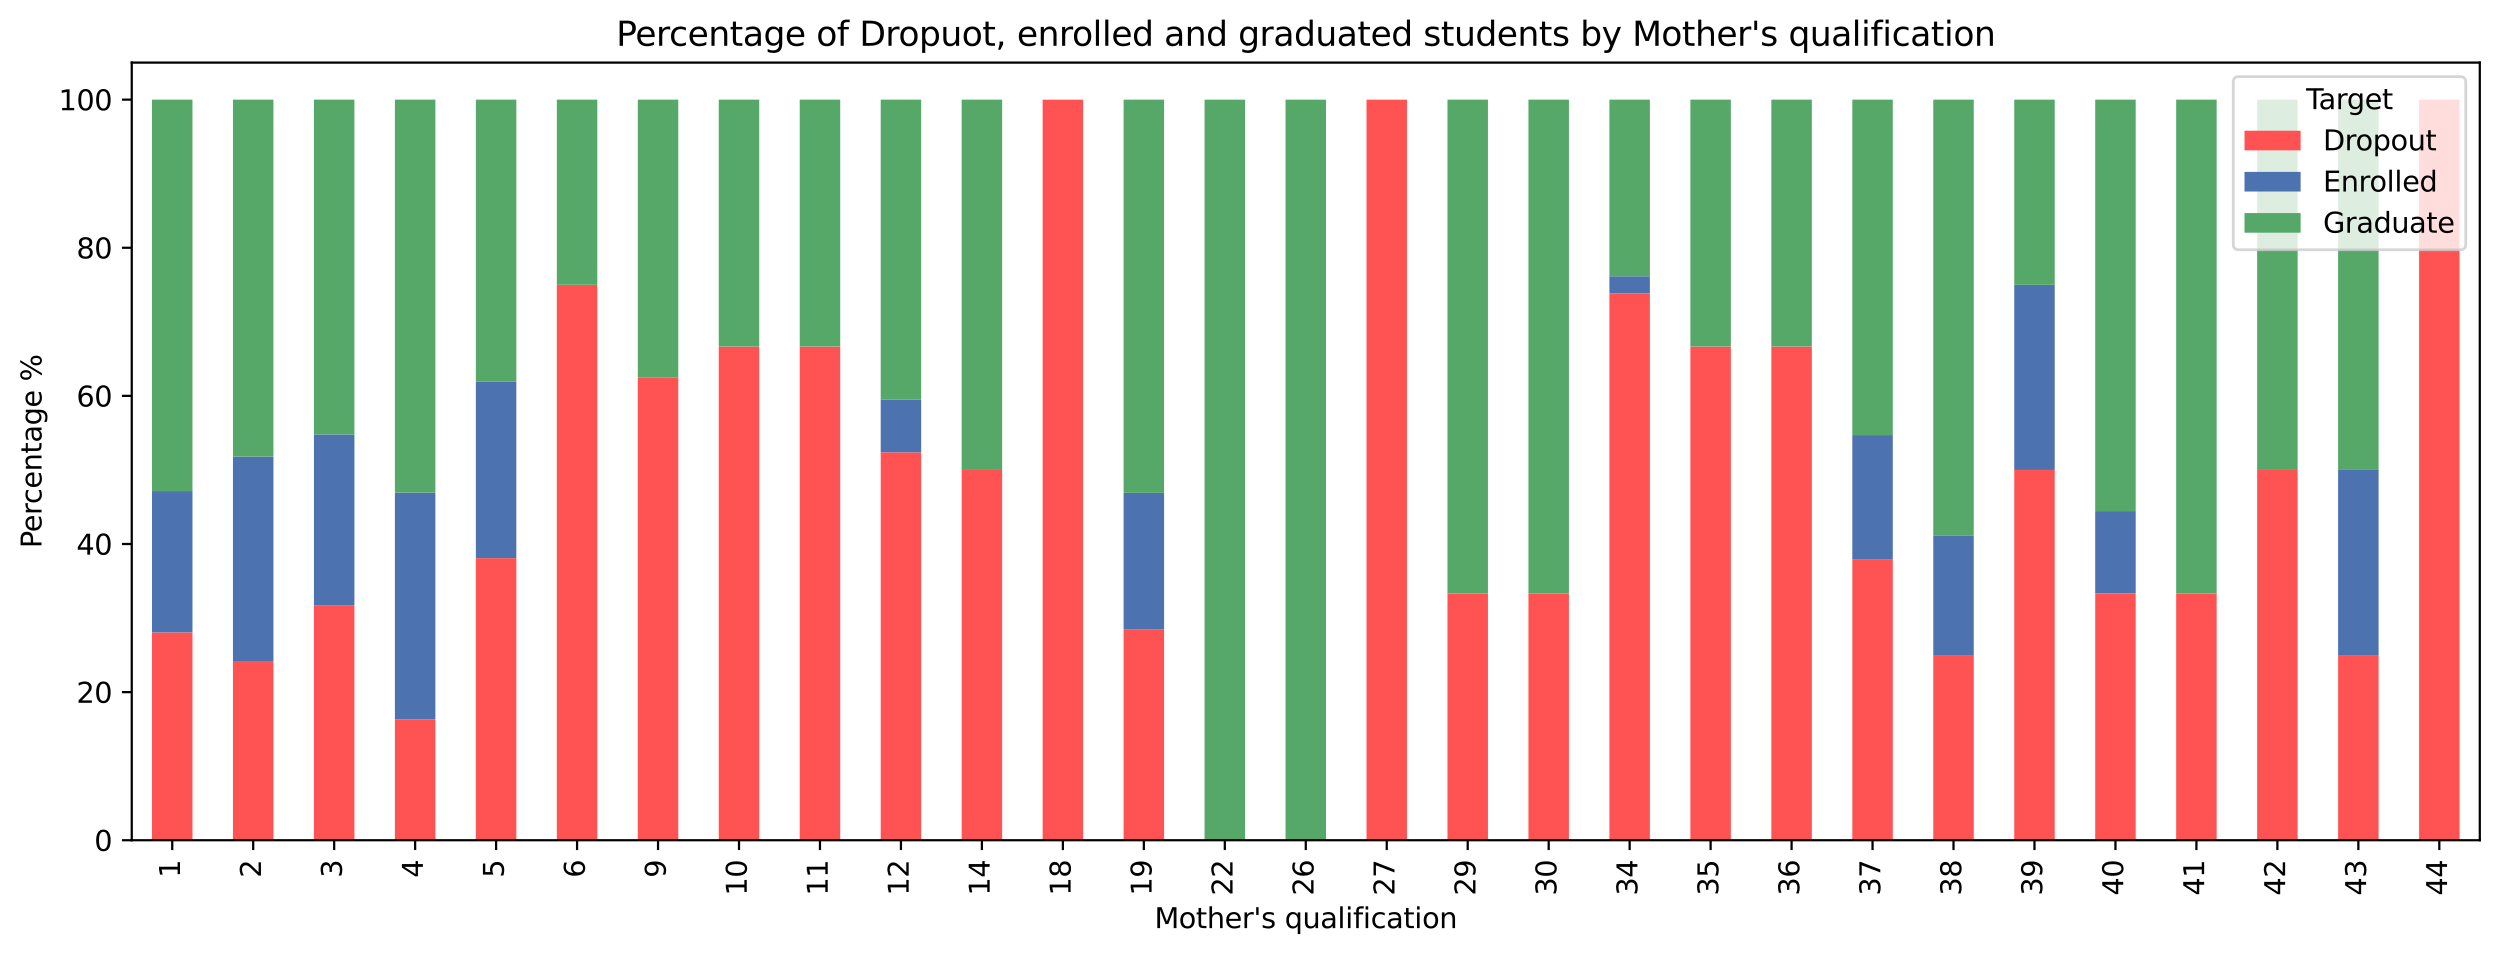 <?xml version="1.0" encoding="utf-8" standalone="no"?>
<!DOCTYPE svg PUBLIC "-//W3C//DTD SVG 1.1//EN"
  "http://www.w3.org/Graphics/SVG/1.1/DTD/svg11.dtd">
<svg xmlns:xlink="http://www.w3.org/1999/xlink" width="891.166pt" height="340.121pt" viewBox="0 0 891.166 340.121" xmlns="http://www.w3.org/2000/svg" version="1.1">
 <defs>
  <style type="text/css">*{stroke-linejoin: round; stroke-linecap: butt}</style>
 </defs>
 <g id="figure_1">
  <g id="patch_1">
   <path d="M 0 340.121 
L 891.166 340.121 
L 891.166 0 
L 0 0 
z
" style="fill: #ffffff"/>
  </g>
  <g id="axes_1">
   <g id="patch_2">
    <path d="M 46.966 299.518 
L 883.966 299.518 
L 883.966 22.318 
L 46.966 22.318 
z
" style="fill: #ffffff"/>
   </g>
   <g id="patch_3">
    <path d="M 54.181 299.518 
L 68.612 299.518 
L 68.612 225.43 
L 54.181 225.43 
z
" clip-path="url(#p4a99552b68)" style="fill: #ff5353"/>
   </g>
   <g id="patch_4">
    <path d="M 83.043 299.518 
L 97.474 299.518 
L 97.474 235.904 
L 83.043 235.904 
z
" clip-path="url(#p4a99552b68)" style="fill: #ff5353"/>
   </g>
   <g id="patch_5">
    <path d="M 111.905 299.518 
L 126.336 299.518 
L 126.336 215.737 
L 111.905 215.737 
z
" clip-path="url(#p4a99552b68)" style="fill: #ff5353"/>
   </g>
   <g id="patch_6">
    <path d="M 140.767 299.518 
L 155.198 299.518 
L 155.198 256.416 
L 140.767 256.416 
z
" clip-path="url(#p4a99552b68)" style="fill: #ff5353"/>
   </g>
   <g id="patch_7">
    <path d="M 169.629 299.518 
L 184.06 299.518 
L 184.06 198.947 
L 169.629 198.947 
z
" clip-path="url(#p4a99552b68)" style="fill: #ff5353"/>
   </g>
   <g id="patch_8">
    <path d="M 198.491 299.518 
L 212.923 299.518 
L 212.923 101.518 
L 198.491 101.518 
z
" clip-path="url(#p4a99552b68)" style="fill: #ff5353"/>
   </g>
   <g id="patch_9">
    <path d="M 227.354 299.518 
L 241.785 299.518 
L 241.785 134.518 
L 227.354 134.518 
z
" clip-path="url(#p4a99552b68)" style="fill: #ff5353"/>
   </g>
   <g id="patch_10">
    <path d="M 256.216 299.518 
L 270.647 299.518 
L 270.647 123.518 
L 256.216 123.518 
z
" clip-path="url(#p4a99552b68)" style="fill: #ff5353"/>
   </g>
   <g id="patch_11">
    <path d="M 285.078 299.518 
L 299.509 299.518 
L 299.509 123.518 
L 285.078 123.518 
z
" clip-path="url(#p4a99552b68)" style="fill: #ff5353"/>
   </g>
   <g id="patch_12">
    <path d="M 313.94 299.518 
L 328.371 299.518 
L 328.371 161.232 
L 313.94 161.232 
z
" clip-path="url(#p4a99552b68)" style="fill: #ff5353"/>
   </g>
   <g id="patch_13">
    <path d="M 342.802 299.518 
L 357.233 299.518 
L 357.233 167.518 
L 342.802 167.518 
z
" clip-path="url(#p4a99552b68)" style="fill: #ff5353"/>
   </g>
   <g id="patch_14">
    <path d="M 371.664 299.518 
L 386.095 299.518 
L 386.095 35.518 
L 371.664 35.518 
z
" clip-path="url(#p4a99552b68)" style="fill: #ff5353"/>
   </g>
   <g id="patch_15">
    <path d="M 400.526 299.518 
L 414.957 299.518 
L 414.957 224.446 
L 400.526 224.446 
z
" clip-path="url(#p4a99552b68)" style="fill: #ff5353"/>
   </g>
   <g id="patch_16">
    <path d="M 429.388 299.518 
L 443.819 299.518 
L 443.819 299.518 
L 429.388 299.518 
z
" clip-path="url(#p4a99552b68)" style="fill: #ff5353"/>
   </g>
   <g id="patch_17">
    <path d="M 458.25 299.518 
L 472.681 299.518 
L 472.681 299.518 
L 458.25 299.518 
z
" clip-path="url(#p4a99552b68)" style="fill: #ff5353"/>
   </g>
   <g id="patch_18">
    <path d="M 487.112 299.518 
L 501.543 299.518 
L 501.543 35.518 
L 487.112 35.518 
z
" clip-path="url(#p4a99552b68)" style="fill: #ff5353"/>
   </g>
   <g id="patch_19">
    <path d="M 515.974 299.518 
L 530.405 299.518 
L 530.405 211.518 
L 515.974 211.518 
z
" clip-path="url(#p4a99552b68)" style="fill: #ff5353"/>
   </g>
   <g id="patch_20">
    <path d="M 544.836 299.518 
L 559.267 299.518 
L 559.267 211.518 
L 544.836 211.518 
z
" clip-path="url(#p4a99552b68)" style="fill: #ff5353"/>
   </g>
   <g id="patch_21">
    <path d="M 573.698 299.518 
L 588.129 299.518 
L 588.129 104.564 
L 573.698 104.564 
z
" clip-path="url(#p4a99552b68)" style="fill: #ff5353"/>
   </g>
   <g id="patch_22">
    <path d="M 602.56 299.518 
L 616.991 299.518 
L 616.991 123.518 
L 602.56 123.518 
z
" clip-path="url(#p4a99552b68)" style="fill: #ff5353"/>
   </g>
   <g id="patch_23">
    <path d="M 631.423 299.518 
L 645.854 299.518 
L 645.854 123.518 
L 631.423 123.518 
z
" clip-path="url(#p4a99552b68)" style="fill: #ff5353"/>
   </g>
   <g id="patch_24">
    <path d="M 660.285 299.518 
L 674.716 299.518 
L 674.716 199.308 
L 660.285 199.308 
z
" clip-path="url(#p4a99552b68)" style="fill: #ff5353"/>
   </g>
   <g id="patch_25">
    <path d="M 689.147 299.518 
L 703.578 299.518 
L 703.578 233.753 
L 689.147 233.753 
z
" clip-path="url(#p4a99552b68)" style="fill: #ff5353"/>
   </g>
   <g id="patch_26">
    <path d="M 718.009 299.518 
L 732.44 299.518 
L 732.44 167.518 
L 718.009 167.518 
z
" clip-path="url(#p4a99552b68)" style="fill: #ff5353"/>
   </g>
   <g id="patch_27">
    <path d="M 746.871 299.518 
L 761.302 299.518 
L 761.302 211.518 
L 746.871 211.518 
z
" clip-path="url(#p4a99552b68)" style="fill: #ff5353"/>
   </g>
   <g id="patch_28">
    <path d="M 775.733 299.518 
L 790.164 299.518 
L 790.164 211.518 
L 775.733 211.518 
z
" clip-path="url(#p4a99552b68)" style="fill: #ff5353"/>
   </g>
   <g id="patch_29">
    <path d="M 804.595 299.518 
L 819.026 299.518 
L 819.026 167.518 
L 804.595 167.518 
z
" clip-path="url(#p4a99552b68)" style="fill: #ff5353"/>
   </g>
   <g id="patch_30">
    <path d="M 833.457 299.518 
L 847.888 299.518 
L 847.888 233.518 
L 833.457 233.518 
z
" clip-path="url(#p4a99552b68)" style="fill: #ff5353"/>
   </g>
   <g id="patch_31">
    <path d="M 862.319 299.518 
L 876.75 299.518 
L 876.75 35.518 
L 862.319 35.518 
z
" clip-path="url(#p4a99552b68)" style="fill: #ff5353"/>
   </g>
   <g id="patch_32">
    <path d="M 54.181 225.43 
L 68.612 225.43 
L 68.612 175.05 
L 54.181 175.05 
z
" clip-path="url(#p4a99552b68)" style="fill: #4c72b0"/>
   </g>
   <g id="patch_33">
    <path d="M 83.043 235.904 
L 97.474 235.904 
L 97.474 162.747 
L 83.043 162.747 
z
" clip-path="url(#p4a99552b68)" style="fill: #4c72b0"/>
   </g>
   <g id="patch_34">
    <path d="M 111.905 215.737 
L 126.336 215.737 
L 126.336 154.861 
L 111.905 154.861 
z
" clip-path="url(#p4a99552b68)" style="fill: #4c72b0"/>
   </g>
   <g id="patch_35">
    <path d="M 140.767 256.416 
L 155.198 256.416 
L 155.198 175.6 
L 140.767 175.6 
z
" clip-path="url(#p4a99552b68)" style="fill: #4c72b0"/>
   </g>
   <g id="patch_36">
    <path d="M 169.629 198.947 
L 184.06 198.947 
L 184.06 136.09 
L 169.629 136.09 
z
" clip-path="url(#p4a99552b68)" style="fill: #4c72b0"/>
   </g>
   <g id="patch_37">
    <path d="M 198.491 299.518 
L 212.923 299.518 
L 212.923 299.518 
L 198.491 299.518 
z
" clip-path="url(#p4a99552b68)" style="fill: #4c72b0"/>
   </g>
   <g id="patch_38">
    <path d="M 227.354 299.518 
L 241.785 299.518 
L 241.785 299.518 
L 227.354 299.518 
z
" clip-path="url(#p4a99552b68)" style="fill: #4c72b0"/>
   </g>
   <g id="patch_39">
    <path d="M 256.216 299.518 
L 270.647 299.518 
L 270.647 299.518 
L 256.216 299.518 
z
" clip-path="url(#p4a99552b68)" style="fill: #4c72b0"/>
   </g>
   <g id="patch_40">
    <path d="M 285.078 299.518 
L 299.509 299.518 
L 299.509 299.518 
L 285.078 299.518 
z
" clip-path="url(#p4a99552b68)" style="fill: #4c72b0"/>
   </g>
   <g id="patch_41">
    <path d="M 313.94 161.232 
L 328.371 161.232 
L 328.371 142.375 
L 313.94 142.375 
z
" clip-path="url(#p4a99552b68)" style="fill: #4c72b0"/>
   </g>
   <g id="patch_42">
    <path d="M 342.802 299.518 
L 357.233 299.518 
L 357.233 299.518 
L 342.802 299.518 
z
" clip-path="url(#p4a99552b68)" style="fill: #4c72b0"/>
   </g>
   <g id="patch_43">
    <path d="M 371.664 299.518 
L 386.095 299.518 
L 386.095 299.518 
L 371.664 299.518 
z
" clip-path="url(#p4a99552b68)" style="fill: #4c72b0"/>
   </g>
   <g id="patch_44">
    <path d="M 400.526 224.446 
L 414.957 224.446 
L 414.957 175.69 
L 400.526 175.69 
z
" clip-path="url(#p4a99552b68)" style="fill: #4c72b0"/>
   </g>
   <g id="patch_45">
    <path d="M 429.388 299.518 
L 443.819 299.518 
L 443.819 299.518 
L 429.388 299.518 
z
" clip-path="url(#p4a99552b68)" style="fill: #4c72b0"/>
   </g>
   <g id="patch_46">
    <path d="M 458.25 299.518 
L 472.681 299.518 
L 472.681 299.518 
L 458.25 299.518 
z
" clip-path="url(#p4a99552b68)" style="fill: #4c72b0"/>
   </g>
   <g id="patch_47">
    <path d="M 487.112 299.518 
L 501.543 299.518 
L 501.543 299.518 
L 487.112 299.518 
z
" clip-path="url(#p4a99552b68)" style="fill: #4c72b0"/>
   </g>
   <g id="patch_48">
    <path d="M 515.974 299.518 
L 530.405 299.518 
L 530.405 299.518 
L 515.974 299.518 
z
" clip-path="url(#p4a99552b68)" style="fill: #4c72b0"/>
   </g>
   <g id="patch_49">
    <path d="M 544.836 299.518 
L 559.267 299.518 
L 559.267 299.518 
L 544.836 299.518 
z
" clip-path="url(#p4a99552b68)" style="fill: #4c72b0"/>
   </g>
   <g id="patch_50">
    <path d="M 573.698 104.564 
L 588.129 104.564 
L 588.129 98.472 
L 573.698 98.472 
z
" clip-path="url(#p4a99552b68)" style="fill: #4c72b0"/>
   </g>
   <g id="patch_51">
    <path d="M 602.56 299.518 
L 616.991 299.518 
L 616.991 299.518 
L 602.56 299.518 
z
" clip-path="url(#p4a99552b68)" style="fill: #4c72b0"/>
   </g>
   <g id="patch_52">
    <path d="M 631.423 299.518 
L 645.854 299.518 
L 645.854 299.518 
L 631.423 299.518 
z
" clip-path="url(#p4a99552b68)" style="fill: #4c72b0"/>
   </g>
   <g id="patch_53">
    <path d="M 660.285 199.308 
L 674.716 199.308 
L 674.716 155.09 
L 660.285 155.09 
z
" clip-path="url(#p4a99552b68)" style="fill: #4c72b0"/>
   </g>
   <g id="patch_54">
    <path d="M 689.147 233.753 
L 703.578 233.753 
L 703.578 191.006 
L 689.147 191.006 
z
" clip-path="url(#p4a99552b68)" style="fill: #4c72b0"/>
   </g>
   <g id="patch_55">
    <path d="M 718.009 167.518 
L 732.44 167.518 
L 732.44 101.518 
L 718.009 101.518 
z
" clip-path="url(#p4a99552b68)" style="fill: #4c72b0"/>
   </g>
   <g id="patch_56">
    <path d="M 746.871 211.518 
L 761.302 211.518 
L 761.302 182.185 
L 746.871 182.185 
z
" clip-path="url(#p4a99552b68)" style="fill: #4c72b0"/>
   </g>
   <g id="patch_57">
    <path d="M 775.733 299.518 
L 790.164 299.518 
L 790.164 299.518 
L 775.733 299.518 
z
" clip-path="url(#p4a99552b68)" style="fill: #4c72b0"/>
   </g>
   <g id="patch_58">
    <path d="M 804.595 299.518 
L 819.026 299.518 
L 819.026 299.518 
L 804.595 299.518 
z
" clip-path="url(#p4a99552b68)" style="fill: #4c72b0"/>
   </g>
   <g id="patch_59">
    <path d="M 833.457 233.518 
L 847.888 233.518 
L 847.888 167.518 
L 833.457 167.518 
z
" clip-path="url(#p4a99552b68)" style="fill: #4c72b0"/>
   </g>
   <g id="patch_60">
    <path d="M 862.319 299.518 
L 876.75 299.518 
L 876.75 299.518 
L 862.319 299.518 
z
" clip-path="url(#p4a99552b68)" style="fill: #4c72b0"/>
   </g>
   <g id="patch_61">
    <path d="M 54.181 175.05 
L 68.612 175.05 
L 68.612 35.518 
L 54.181 35.518 
z
" clip-path="url(#p4a99552b68)" style="fill: #55a868"/>
   </g>
   <g id="patch_62">
    <path d="M 83.043 162.747 
L 97.474 162.747 
L 97.474 35.518 
L 83.043 35.518 
z
" clip-path="url(#p4a99552b68)" style="fill: #55a868"/>
   </g>
   <g id="patch_63">
    <path d="M 111.905 154.861 
L 126.336 154.861 
L 126.336 35.518 
L 111.905 35.518 
z
" clip-path="url(#p4a99552b68)" style="fill: #55a868"/>
   </g>
   <g id="patch_64">
    <path d="M 140.767 175.6 
L 155.198 175.6 
L 155.198 35.518 
L 140.767 35.518 
z
" clip-path="url(#p4a99552b68)" style="fill: #55a868"/>
   </g>
   <g id="patch_65">
    <path d="M 169.629 136.09 
L 184.06 136.09 
L 184.06 35.518 
L 169.629 35.518 
z
" clip-path="url(#p4a99552b68)" style="fill: #55a868"/>
   </g>
   <g id="patch_66">
    <path d="M 198.491 101.518 
L 212.923 101.518 
L 212.923 35.518 
L 198.491 35.518 
z
" clip-path="url(#p4a99552b68)" style="fill: #55a868"/>
   </g>
   <g id="patch_67">
    <path d="M 227.354 134.518 
L 241.785 134.518 
L 241.785 35.518 
L 227.354 35.518 
z
" clip-path="url(#p4a99552b68)" style="fill: #55a868"/>
   </g>
   <g id="patch_68">
    <path d="M 256.216 123.518 
L 270.647 123.518 
L 270.647 35.518 
L 256.216 35.518 
z
" clip-path="url(#p4a99552b68)" style="fill: #55a868"/>
   </g>
   <g id="patch_69">
    <path d="M 285.078 123.518 
L 299.509 123.518 
L 299.509 35.518 
L 285.078 35.518 
z
" clip-path="url(#p4a99552b68)" style="fill: #55a868"/>
   </g>
   <g id="patch_70">
    <path d="M 313.94 142.375 
L 328.371 142.375 
L 328.371 35.518 
L 313.94 35.518 
z
" clip-path="url(#p4a99552b68)" style="fill: #55a868"/>
   </g>
   <g id="patch_71">
    <path d="M 342.802 167.518 
L 357.233 167.518 
L 357.233 35.518 
L 342.802 35.518 
z
" clip-path="url(#p4a99552b68)" style="fill: #55a868"/>
   </g>
   <g id="patch_72">
    <path d="M 371.664 299.518 
L 386.095 299.518 
L 386.095 299.518 
L 371.664 299.518 
z
" clip-path="url(#p4a99552b68)" style="fill: #55a868"/>
   </g>
   <g id="patch_73">
    <path d="M 400.526 175.69 
L 414.957 175.69 
L 414.957 35.518 
L 400.526 35.518 
z
" clip-path="url(#p4a99552b68)" style="fill: #55a868"/>
   </g>
   <g id="patch_74">
    <path d="M 429.388 299.518 
L 443.819 299.518 
L 443.819 35.518 
L 429.388 35.518 
z
" clip-path="url(#p4a99552b68)" style="fill: #55a868"/>
   </g>
   <g id="patch_75">
    <path d="M 458.25 299.518 
L 472.681 299.518 
L 472.681 35.518 
L 458.25 35.518 
z
" clip-path="url(#p4a99552b68)" style="fill: #55a868"/>
   </g>
   <g id="patch_76">
    <path d="M 487.112 299.518 
L 501.543 299.518 
L 501.543 299.518 
L 487.112 299.518 
z
" clip-path="url(#p4a99552b68)" style="fill: #55a868"/>
   </g>
   <g id="patch_77">
    <path d="M 515.974 211.518 
L 530.405 211.518 
L 530.405 35.518 
L 515.974 35.518 
z
" clip-path="url(#p4a99552b68)" style="fill: #55a868"/>
   </g>
   <g id="patch_78">
    <path d="M 544.836 211.518 
L 559.267 211.518 
L 559.267 35.518 
L 544.836 35.518 
z
" clip-path="url(#p4a99552b68)" style="fill: #55a868"/>
   </g>
   <g id="patch_79">
    <path d="M 573.698 98.472 
L 588.129 98.472 
L 588.129 35.518 
L 573.698 35.518 
z
" clip-path="url(#p4a99552b68)" style="fill: #55a868"/>
   </g>
   <g id="patch_80">
    <path d="M 602.56 123.518 
L 616.991 123.518 
L 616.991 35.518 
L 602.56 35.518 
z
" clip-path="url(#p4a99552b68)" style="fill: #55a868"/>
   </g>
   <g id="patch_81">
    <path d="M 631.423 123.518 
L 645.854 123.518 
L 645.854 35.518 
L 631.423 35.518 
z
" clip-path="url(#p4a99552b68)" style="fill: #55a868"/>
   </g>
   <g id="patch_82">
    <path d="M 660.285 155.09 
L 674.716 155.09 
L 674.716 35.518 
L 660.285 35.518 
z
" clip-path="url(#p4a99552b68)" style="fill: #55a868"/>
   </g>
   <g id="patch_83">
    <path d="M 689.147 191.006 
L 703.578 191.006 
L 703.578 35.518 
L 689.147 35.518 
z
" clip-path="url(#p4a99552b68)" style="fill: #55a868"/>
   </g>
   <g id="patch_84">
    <path d="M 718.009 101.518 
L 732.44 101.518 
L 732.44 35.518 
L 718.009 35.518 
z
" clip-path="url(#p4a99552b68)" style="fill: #55a868"/>
   </g>
   <g id="patch_85">
    <path d="M 746.871 182.185 
L 761.302 182.185 
L 761.302 35.518 
L 746.871 35.518 
z
" clip-path="url(#p4a99552b68)" style="fill: #55a868"/>
   </g>
   <g id="patch_86">
    <path d="M 775.733 211.518 
L 790.164 211.518 
L 790.164 35.518 
L 775.733 35.518 
z
" clip-path="url(#p4a99552b68)" style="fill: #55a868"/>
   </g>
   <g id="patch_87">
    <path d="M 804.595 167.518 
L 819.026 167.518 
L 819.026 35.518 
L 804.595 35.518 
z
" clip-path="url(#p4a99552b68)" style="fill: #55a868"/>
   </g>
   <g id="patch_88">
    <path d="M 833.457 167.518 
L 847.888 167.518 
L 847.888 35.518 
L 833.457 35.518 
z
" clip-path="url(#p4a99552b68)" style="fill: #55a868"/>
   </g>
   <g id="patch_89">
    <path d="M 862.319 299.518 
L 876.75 299.518 
L 876.75 299.518 
L 862.319 299.518 
z
" clip-path="url(#p4a99552b68)" style="fill: #55a868"/>
   </g>
   <g id="matplotlib.axis_1">
    <g id="xtick_1">
     <g id="line2d_1">
      <defs>
       <path id="mdb1413f131" d="M 0 0 
L 0 3.5 
" style="stroke: #000000; stroke-width: 0.8"/>
      </defs>
      <g>
       <use xlink:href="#mdb1413f131" x="61.397" y="299.518" style="stroke: #000000; stroke-width: 0.8"/>
      </g>
     </g>
     <g id="text_1">
      <!-- 1 -->
      <g transform="translate(64.156 312.881) rotate(-90) scale(0.1 -0.1)">
       <defs>
        <path id="DejaVuSans-31" d="M 794 531 
L 1825 531 
L 1825 4091 
L 703 3866 
L 703 4441 
L 1819 4666 
L 2450 4666 
L 2450 531 
L 3481 531 
L 3481 0 
L 794 0 
L 794 531 
z
" transform="scale(0.016)"/>
       </defs>
       <use xlink:href="#DejaVuSans-31"/>
      </g>
     </g>
    </g>
    <g id="xtick_2">
     <g id="line2d_2">
      <g>
       <use xlink:href="#mdb1413f131" x="90.259" y="299.518" style="stroke: #000000; stroke-width: 0.8"/>
      </g>
     </g>
     <g id="text_2">
      <!-- 2 -->
      <g transform="translate(93.018 312.881) rotate(-90) scale(0.1 -0.1)">
       <defs>
        <path id="DejaVuSans-32" d="M 1228 531 
L 3431 531 
L 3431 0 
L 469 0 
L 469 531 
Q 828 903 1448 1529 
Q 2069 2156 2228 2338 
Q 2531 2678 2651 2914 
Q 2772 3150 2772 3378 
Q 2772 3750 2511 3984 
Q 2250 4219 1831 4219 
Q 1534 4219 1204 4116 
Q 875 4013 500 3803 
L 500 4441 
Q 881 4594 1212 4672 
Q 1544 4750 1819 4750 
Q 2544 4750 2975 4387 
Q 3406 4025 3406 3419 
Q 3406 3131 3298 2873 
Q 3191 2616 2906 2266 
Q 2828 2175 2409 1742 
Q 1991 1309 1228 531 
z
" transform="scale(0.016)"/>
       </defs>
       <use xlink:href="#DejaVuSans-32"/>
      </g>
     </g>
    </g>
    <g id="xtick_3">
     <g id="line2d_3">
      <g>
       <use xlink:href="#mdb1413f131" x="119.121" y="299.518" style="stroke: #000000; stroke-width: 0.8"/>
      </g>
     </g>
     <g id="text_3">
      <!-- 3 -->
      <g transform="translate(121.88 312.881) rotate(-90) scale(0.1 -0.1)">
       <defs>
        <path id="DejaVuSans-33" d="M 2597 2516 
Q 3050 2419 3304 2112 
Q 3559 1806 3559 1356 
Q 3559 666 3084 287 
Q 2609 -91 1734 -91 
Q 1441 -91 1130 -33 
Q 819 25 488 141 
L 488 750 
Q 750 597 1062 519 
Q 1375 441 1716 441 
Q 2309 441 2620 675 
Q 2931 909 2931 1356 
Q 2931 1769 2642 2001 
Q 2353 2234 1838 2234 
L 1294 2234 
L 1294 2753 
L 1863 2753 
Q 2328 2753 2575 2939 
Q 2822 3125 2822 3475 
Q 2822 3834 2567 4026 
Q 2313 4219 1838 4219 
Q 1578 4219 1281 4162 
Q 984 4106 628 3988 
L 628 4550 
Q 988 4650 1302 4700 
Q 1616 4750 1894 4750 
Q 2613 4750 3031 4423 
Q 3450 4097 3450 3541 
Q 3450 3153 3228 2886 
Q 3006 2619 2597 2516 
z
" transform="scale(0.016)"/>
       </defs>
       <use xlink:href="#DejaVuSans-33"/>
      </g>
     </g>
    </g>
    <g id="xtick_4">
     <g id="line2d_4">
      <g>
       <use xlink:href="#mdb1413f131" x="147.983" y="299.518" style="stroke: #000000; stroke-width: 0.8"/>
      </g>
     </g>
     <g id="text_4">
      <!-- 4 -->
      <g transform="translate(150.742 312.881) rotate(-90) scale(0.1 -0.1)">
       <defs>
        <path id="DejaVuSans-34" d="M 2419 4116 
L 825 1625 
L 2419 1625 
L 2419 4116 
z
M 2253 4666 
L 3047 4666 
L 3047 1625 
L 3713 1625 
L 3713 1100 
L 3047 1100 
L 3047 0 
L 2419 0 
L 2419 1100 
L 313 1100 
L 313 1709 
L 2253 4666 
z
" transform="scale(0.016)"/>
       </defs>
       <use xlink:href="#DejaVuSans-34"/>
      </g>
     </g>
    </g>
    <g id="xtick_5">
     <g id="line2d_5">
      <g>
       <use xlink:href="#mdb1413f131" x="176.845" y="299.518" style="stroke: #000000; stroke-width: 0.8"/>
      </g>
     </g>
     <g id="text_5">
      <!-- 5 -->
      <g transform="translate(179.604 312.881) rotate(-90) scale(0.1 -0.1)">
       <defs>
        <path id="DejaVuSans-35" d="M 691 4666 
L 3169 4666 
L 3169 4134 
L 1269 4134 
L 1269 2991 
Q 1406 3038 1543 3061 
Q 1681 3084 1819 3084 
Q 2600 3084 3056 2656 
Q 3513 2228 3513 1497 
Q 3513 744 3044 326 
Q 2575 -91 1722 -91 
Q 1428 -91 1123 -41 
Q 819 9 494 109 
L 494 744 
Q 775 591 1075 516 
Q 1375 441 1709 441 
Q 2250 441 2565 725 
Q 2881 1009 2881 1497 
Q 2881 1984 2565 2268 
Q 2250 2553 1709 2553 
Q 1456 2553 1204 2497 
Q 953 2441 691 2322 
L 691 4666 
z
" transform="scale(0.016)"/>
       </defs>
       <use xlink:href="#DejaVuSans-35"/>
      </g>
     </g>
    </g>
    <g id="xtick_6">
     <g id="line2d_6">
      <g>
       <use xlink:href="#mdb1413f131" x="205.707" y="299.518" style="stroke: #000000; stroke-width: 0.8"/>
      </g>
     </g>
     <g id="text_6">
      <!-- 6 -->
      <g transform="translate(208.466 312.881) rotate(-90) scale(0.1 -0.1)">
       <defs>
        <path id="DejaVuSans-36" d="M 2113 2584 
Q 1688 2584 1439 2293 
Q 1191 2003 1191 1497 
Q 1191 994 1439 701 
Q 1688 409 2113 409 
Q 2538 409 2786 701 
Q 3034 994 3034 1497 
Q 3034 2003 2786 2293 
Q 2538 2584 2113 2584 
z
M 3366 4563 
L 3366 3988 
Q 3128 4100 2886 4159 
Q 2644 4219 2406 4219 
Q 1781 4219 1451 3797 
Q 1122 3375 1075 2522 
Q 1259 2794 1537 2939 
Q 1816 3084 2150 3084 
Q 2853 3084 3261 2657 
Q 3669 2231 3669 1497 
Q 3669 778 3244 343 
Q 2819 -91 2113 -91 
Q 1303 -91 875 529 
Q 447 1150 447 2328 
Q 447 3434 972 4092 
Q 1497 4750 2381 4750 
Q 2619 4750 2861 4703 
Q 3103 4656 3366 4563 
z
" transform="scale(0.016)"/>
       </defs>
       <use xlink:href="#DejaVuSans-36"/>
      </g>
     </g>
    </g>
    <g id="xtick_7">
     <g id="line2d_7">
      <g>
       <use xlink:href="#mdb1413f131" x="234.569" y="299.518" style="stroke: #000000; stroke-width: 0.8"/>
      </g>
     </g>
     <g id="text_7">
      <!-- 9 -->
      <g transform="translate(237.328 312.881) rotate(-90) scale(0.1 -0.1)">
       <defs>
        <path id="DejaVuSans-39" d="M 703 97 
L 703 672 
Q 941 559 1184 500 
Q 1428 441 1663 441 
Q 2288 441 2617 861 
Q 2947 1281 2994 2138 
Q 2813 1869 2534 1725 
Q 2256 1581 1919 1581 
Q 1219 1581 811 2004 
Q 403 2428 403 3163 
Q 403 3881 828 4315 
Q 1253 4750 1959 4750 
Q 2769 4750 3195 4129 
Q 3622 3509 3622 2328 
Q 3622 1225 3098 567 
Q 2575 -91 1691 -91 
Q 1453 -91 1209 -44 
Q 966 3 703 97 
z
M 1959 2075 
Q 2384 2075 2632 2365 
Q 2881 2656 2881 3163 
Q 2881 3666 2632 3958 
Q 2384 4250 1959 4250 
Q 1534 4250 1286 3958 
Q 1038 3666 1038 3163 
Q 1038 2656 1286 2365 
Q 1534 2075 1959 2075 
z
" transform="scale(0.016)"/>
       </defs>
       <use xlink:href="#DejaVuSans-39"/>
      </g>
     </g>
    </g>
    <g id="xtick_8">
     <g id="line2d_8">
      <g>
       <use xlink:href="#mdb1413f131" x="263.431" y="299.518" style="stroke: #000000; stroke-width: 0.8"/>
      </g>
     </g>
     <g id="text_8">
      <!-- 10 -->
      <g transform="translate(266.191 319.243) rotate(-90) scale(0.1 -0.1)">
       <defs>
        <path id="DejaVuSans-30" d="M 2034 4250 
Q 1547 4250 1301 3770 
Q 1056 3291 1056 2328 
Q 1056 1369 1301 889 
Q 1547 409 2034 409 
Q 2525 409 2770 889 
Q 3016 1369 3016 2328 
Q 3016 3291 2770 3770 
Q 2525 4250 2034 4250 
z
M 2034 4750 
Q 2819 4750 3233 4129 
Q 3647 3509 3647 2328 
Q 3647 1150 3233 529 
Q 2819 -91 2034 -91 
Q 1250 -91 836 529 
Q 422 1150 422 2328 
Q 422 3509 836 4129 
Q 1250 4750 2034 4750 
z
" transform="scale(0.016)"/>
       </defs>
       <use xlink:href="#DejaVuSans-31"/>
       <use xlink:href="#DejaVuSans-30" x="63.623"/>
      </g>
     </g>
    </g>
    <g id="xtick_9">
     <g id="line2d_9">
      <g>
       <use xlink:href="#mdb1413f131" x="292.293" y="299.518" style="stroke: #000000; stroke-width: 0.8"/>
      </g>
     </g>
     <g id="text_9">
      <!-- 11 -->
      <g transform="translate(295.053 319.243) rotate(-90) scale(0.1 -0.1)">
       <use xlink:href="#DejaVuSans-31"/>
       <use xlink:href="#DejaVuSans-31" x="63.623"/>
      </g>
     </g>
    </g>
    <g id="xtick_10">
     <g id="line2d_10">
      <g>
       <use xlink:href="#mdb1413f131" x="321.155" y="299.518" style="stroke: #000000; stroke-width: 0.8"/>
      </g>
     </g>
     <g id="text_10">
      <!-- 12 -->
      <g transform="translate(323.915 319.243) rotate(-90) scale(0.1 -0.1)">
       <use xlink:href="#DejaVuSans-31"/>
       <use xlink:href="#DejaVuSans-32" x="63.623"/>
      </g>
     </g>
    </g>
    <g id="xtick_11">
     <g id="line2d_11">
      <g>
       <use xlink:href="#mdb1413f131" x="350.017" y="299.518" style="stroke: #000000; stroke-width: 0.8"/>
      </g>
     </g>
     <g id="text_11">
      <!-- 14 -->
      <g transform="translate(352.777 319.243) rotate(-90) scale(0.1 -0.1)">
       <use xlink:href="#DejaVuSans-31"/>
       <use xlink:href="#DejaVuSans-34" x="63.623"/>
      </g>
     </g>
    </g>
    <g id="xtick_12">
     <g id="line2d_12">
      <g>
       <use xlink:href="#mdb1413f131" x="378.879" y="299.518" style="stroke: #000000; stroke-width: 0.8"/>
      </g>
     </g>
     <g id="text_12">
      <!-- 18 -->
      <g transform="translate(381.639 319.243) rotate(-90) scale(0.1 -0.1)">
       <defs>
        <path id="DejaVuSans-38" d="M 2034 2216 
Q 1584 2216 1326 1975 
Q 1069 1734 1069 1313 
Q 1069 891 1326 650 
Q 1584 409 2034 409 
Q 2484 409 2743 651 
Q 3003 894 3003 1313 
Q 3003 1734 2745 1975 
Q 2488 2216 2034 2216 
z
M 1403 2484 
Q 997 2584 770 2862 
Q 544 3141 544 3541 
Q 544 4100 942 4425 
Q 1341 4750 2034 4750 
Q 2731 4750 3128 4425 
Q 3525 4100 3525 3541 
Q 3525 3141 3298 2862 
Q 3072 2584 2669 2484 
Q 3125 2378 3379 2068 
Q 3634 1759 3634 1313 
Q 3634 634 3220 271 
Q 2806 -91 2034 -91 
Q 1263 -91 848 271 
Q 434 634 434 1313 
Q 434 1759 690 2068 
Q 947 2378 1403 2484 
z
M 1172 3481 
Q 1172 3119 1398 2916 
Q 1625 2713 2034 2713 
Q 2441 2713 2670 2916 
Q 2900 3119 2900 3481 
Q 2900 3844 2670 4047 
Q 2441 4250 2034 4250 
Q 1625 4250 1398 4047 
Q 1172 3844 1172 3481 
z
" transform="scale(0.016)"/>
       </defs>
       <use xlink:href="#DejaVuSans-31"/>
       <use xlink:href="#DejaVuSans-38" x="63.623"/>
      </g>
     </g>
    </g>
    <g id="xtick_13">
     <g id="line2d_13">
      <g>
       <use xlink:href="#mdb1413f131" x="407.741" y="299.518" style="stroke: #000000; stroke-width: 0.8"/>
      </g>
     </g>
     <g id="text_13">
      <!-- 19 -->
      <g transform="translate(410.501 319.243) rotate(-90) scale(0.1 -0.1)">
       <use xlink:href="#DejaVuSans-31"/>
       <use xlink:href="#DejaVuSans-39" x="63.623"/>
      </g>
     </g>
    </g>
    <g id="xtick_14">
     <g id="line2d_14">
      <g>
       <use xlink:href="#mdb1413f131" x="436.604" y="299.518" style="stroke: #000000; stroke-width: 0.8"/>
      </g>
     </g>
     <g id="text_14">
      <!-- 22 -->
      <g transform="translate(439.363 319.243) rotate(-90) scale(0.1 -0.1)">
       <use xlink:href="#DejaVuSans-32"/>
       <use xlink:href="#DejaVuSans-32" x="63.623"/>
      </g>
     </g>
    </g>
    <g id="xtick_15">
     <g id="line2d_15">
      <g>
       <use xlink:href="#mdb1413f131" x="465.466" y="299.518" style="stroke: #000000; stroke-width: 0.8"/>
      </g>
     </g>
     <g id="text_15">
      <!-- 26 -->
      <g transform="translate(468.225 319.243) rotate(-90) scale(0.1 -0.1)">
       <use xlink:href="#DejaVuSans-32"/>
       <use xlink:href="#DejaVuSans-36" x="63.623"/>
      </g>
     </g>
    </g>
    <g id="xtick_16">
     <g id="line2d_16">
      <g>
       <use xlink:href="#mdb1413f131" x="494.328" y="299.518" style="stroke: #000000; stroke-width: 0.8"/>
      </g>
     </g>
     <g id="text_16">
      <!-- 27 -->
      <g transform="translate(497.087 319.243) rotate(-90) scale(0.1 -0.1)">
       <defs>
        <path id="DejaVuSans-37" d="M 525 4666 
L 3525 4666 
L 3525 4397 
L 1831 0 
L 1172 0 
L 2766 4134 
L 525 4134 
L 525 4666 
z
" transform="scale(0.016)"/>
       </defs>
       <use xlink:href="#DejaVuSans-32"/>
       <use xlink:href="#DejaVuSans-37" x="63.623"/>
      </g>
     </g>
    </g>
    <g id="xtick_17">
     <g id="line2d_17">
      <g>
       <use xlink:href="#mdb1413f131" x="523.19" y="299.518" style="stroke: #000000; stroke-width: 0.8"/>
      </g>
     </g>
     <g id="text_17">
      <!-- 29 -->
      <g transform="translate(525.949 319.243) rotate(-90) scale(0.1 -0.1)">
       <use xlink:href="#DejaVuSans-32"/>
       <use xlink:href="#DejaVuSans-39" x="63.623"/>
      </g>
     </g>
    </g>
    <g id="xtick_18">
     <g id="line2d_18">
      <g>
       <use xlink:href="#mdb1413f131" x="552.052" y="299.518" style="stroke: #000000; stroke-width: 0.8"/>
      </g>
     </g>
     <g id="text_18">
      <!-- 30 -->
      <g transform="translate(554.811 319.243) rotate(-90) scale(0.1 -0.1)">
       <use xlink:href="#DejaVuSans-33"/>
       <use xlink:href="#DejaVuSans-30" x="63.623"/>
      </g>
     </g>
    </g>
    <g id="xtick_19">
     <g id="line2d_19">
      <g>
       <use xlink:href="#mdb1413f131" x="580.914" y="299.518" style="stroke: #000000; stroke-width: 0.8"/>
      </g>
     </g>
     <g id="text_19">
      <!-- 34 -->
      <g transform="translate(583.673 319.243) rotate(-90) scale(0.1 -0.1)">
       <use xlink:href="#DejaVuSans-33"/>
       <use xlink:href="#DejaVuSans-34" x="63.623"/>
      </g>
     </g>
    </g>
    <g id="xtick_20">
     <g id="line2d_20">
      <g>
       <use xlink:href="#mdb1413f131" x="609.776" y="299.518" style="stroke: #000000; stroke-width: 0.8"/>
      </g>
     </g>
     <g id="text_20">
      <!-- 35 -->
      <g transform="translate(612.535 319.243) rotate(-90) scale(0.1 -0.1)">
       <use xlink:href="#DejaVuSans-33"/>
       <use xlink:href="#DejaVuSans-35" x="63.623"/>
      </g>
     </g>
    </g>
    <g id="xtick_21">
     <g id="line2d_21">
      <g>
       <use xlink:href="#mdb1413f131" x="638.638" y="299.518" style="stroke: #000000; stroke-width: 0.8"/>
      </g>
     </g>
     <g id="text_21">
      <!-- 36 -->
      <g transform="translate(641.397 319.243) rotate(-90) scale(0.1 -0.1)">
       <use xlink:href="#DejaVuSans-33"/>
       <use xlink:href="#DejaVuSans-36" x="63.623"/>
      </g>
     </g>
    </g>
    <g id="xtick_22">
     <g id="line2d_22">
      <g>
       <use xlink:href="#mdb1413f131" x="667.5" y="299.518" style="stroke: #000000; stroke-width: 0.8"/>
      </g>
     </g>
     <g id="text_22">
      <!-- 37 -->
      <g transform="translate(670.259 319.243) rotate(-90) scale(0.1 -0.1)">
       <use xlink:href="#DejaVuSans-33"/>
       <use xlink:href="#DejaVuSans-37" x="63.623"/>
      </g>
     </g>
    </g>
    <g id="xtick_23">
     <g id="line2d_23">
      <g>
       <use xlink:href="#mdb1413f131" x="696.362" y="299.518" style="stroke: #000000; stroke-width: 0.8"/>
      </g>
     </g>
     <g id="text_23">
      <!-- 38 -->
      <g transform="translate(699.122 319.243) rotate(-90) scale(0.1 -0.1)">
       <use xlink:href="#DejaVuSans-33"/>
       <use xlink:href="#DejaVuSans-38" x="63.623"/>
      </g>
     </g>
    </g>
    <g id="xtick_24">
     <g id="line2d_24">
      <g>
       <use xlink:href="#mdb1413f131" x="725.224" y="299.518" style="stroke: #000000; stroke-width: 0.8"/>
      </g>
     </g>
     <g id="text_24">
      <!-- 39 -->
      <g transform="translate(727.984 319.243) rotate(-90) scale(0.1 -0.1)">
       <use xlink:href="#DejaVuSans-33"/>
       <use xlink:href="#DejaVuSans-39" x="63.623"/>
      </g>
     </g>
    </g>
    <g id="xtick_25">
     <g id="line2d_25">
      <g>
       <use xlink:href="#mdb1413f131" x="754.086" y="299.518" style="stroke: #000000; stroke-width: 0.8"/>
      </g>
     </g>
     <g id="text_25">
      <!-- 40 -->
      <g transform="translate(756.846 319.243) rotate(-90) scale(0.1 -0.1)">
       <use xlink:href="#DejaVuSans-34"/>
       <use xlink:href="#DejaVuSans-30" x="63.623"/>
      </g>
     </g>
    </g>
    <g id="xtick_26">
     <g id="line2d_26">
      <g>
       <use xlink:href="#mdb1413f131" x="782.948" y="299.518" style="stroke: #000000; stroke-width: 0.8"/>
      </g>
     </g>
     <g id="text_26">
      <!-- 41 -->
      <g transform="translate(785.708 319.243) rotate(-90) scale(0.1 -0.1)">
       <use xlink:href="#DejaVuSans-34"/>
       <use xlink:href="#DejaVuSans-31" x="63.623"/>
      </g>
     </g>
    </g>
    <g id="xtick_27">
     <g id="line2d_27">
      <g>
       <use xlink:href="#mdb1413f131" x="811.81" y="299.518" style="stroke: #000000; stroke-width: 0.8"/>
      </g>
     </g>
     <g id="text_27">
      <!-- 42 -->
      <g transform="translate(814.57 319.243) rotate(-90) scale(0.1 -0.1)">
       <use xlink:href="#DejaVuSans-34"/>
       <use xlink:href="#DejaVuSans-32" x="63.623"/>
      </g>
     </g>
    </g>
    <g id="xtick_28">
     <g id="line2d_28">
      <g>
       <use xlink:href="#mdb1413f131" x="840.673" y="299.518" style="stroke: #000000; stroke-width: 0.8"/>
      </g>
     </g>
     <g id="text_28">
      <!-- 43 -->
      <g transform="translate(843.432 319.243) rotate(-90) scale(0.1 -0.1)">
       <use xlink:href="#DejaVuSans-34"/>
       <use xlink:href="#DejaVuSans-33" x="63.623"/>
      </g>
     </g>
    </g>
    <g id="xtick_29">
     <g id="line2d_29">
      <g>
       <use xlink:href="#mdb1413f131" x="869.535" y="299.518" style="stroke: #000000; stroke-width: 0.8"/>
      </g>
     </g>
     <g id="text_29">
      <!-- 44 -->
      <g transform="translate(872.294 319.243) rotate(-90) scale(0.1 -0.1)">
       <use xlink:href="#DejaVuSans-34"/>
       <use xlink:href="#DejaVuSans-34" x="63.623"/>
      </g>
     </g>
    </g>
    <g id="text_30">
     <!-- Mother's qualification -->
     <g transform="translate(411.538 330.842) scale(0.1 -0.1)">
      <defs>
       <path id="DejaVuSans-4d" d="M 628 4666 
L 1569 4666 
L 2759 1491 
L 3956 4666 
L 4897 4666 
L 4897 0 
L 4281 0 
L 4281 4097 
L 3078 897 
L 2444 897 
L 1241 4097 
L 1241 0 
L 628 0 
L 628 4666 
z
" transform="scale(0.016)"/>
       <path id="DejaVuSans-6f" d="M 1959 3097 
Q 1497 3097 1228 2736 
Q 959 2375 959 1747 
Q 959 1119 1226 758 
Q 1494 397 1959 397 
Q 2419 397 2687 759 
Q 2956 1122 2956 1747 
Q 2956 2369 2687 2733 
Q 2419 3097 1959 3097 
z
M 1959 3584 
Q 2709 3584 3137 3096 
Q 3566 2609 3566 1747 
Q 3566 888 3137 398 
Q 2709 -91 1959 -91 
Q 1206 -91 779 398 
Q 353 888 353 1747 
Q 353 2609 779 3096 
Q 1206 3584 1959 3584 
z
" transform="scale(0.016)"/>
       <path id="DejaVuSans-74" d="M 1172 4494 
L 1172 3500 
L 2356 3500 
L 2356 3053 
L 1172 3053 
L 1172 1153 
Q 1172 725 1289 603 
Q 1406 481 1766 481 
L 2356 481 
L 2356 0 
L 1766 0 
Q 1100 0 847 248 
Q 594 497 594 1153 
L 594 3053 
L 172 3053 
L 172 3500 
L 594 3500 
L 594 4494 
L 1172 4494 
z
" transform="scale(0.016)"/>
       <path id="DejaVuSans-68" d="M 3513 2113 
L 3513 0 
L 2938 0 
L 2938 2094 
Q 2938 2591 2744 2837 
Q 2550 3084 2163 3084 
Q 1697 3084 1428 2787 
Q 1159 2491 1159 1978 
L 1159 0 
L 581 0 
L 581 4863 
L 1159 4863 
L 1159 2956 
Q 1366 3272 1645 3428 
Q 1925 3584 2291 3584 
Q 2894 3584 3203 3211 
Q 3513 2838 3513 2113 
z
" transform="scale(0.016)"/>
       <path id="DejaVuSans-65" d="M 3597 1894 
L 3597 1613 
L 953 1613 
Q 991 1019 1311 708 
Q 1631 397 2203 397 
Q 2534 397 2845 478 
Q 3156 559 3463 722 
L 3463 178 
Q 3153 47 2828 -22 
Q 2503 -91 2169 -91 
Q 1331 -91 842 396 
Q 353 884 353 1716 
Q 353 2575 817 3079 
Q 1281 3584 2069 3584 
Q 2775 3584 3186 3129 
Q 3597 2675 3597 1894 
z
M 3022 2063 
Q 3016 2534 2758 2815 
Q 2500 3097 2075 3097 
Q 1594 3097 1305 2825 
Q 1016 2553 972 2059 
L 3022 2063 
z
" transform="scale(0.016)"/>
       <path id="DejaVuSans-72" d="M 2631 2963 
Q 2534 3019 2420 3045 
Q 2306 3072 2169 3072 
Q 1681 3072 1420 2755 
Q 1159 2438 1159 1844 
L 1159 0 
L 581 0 
L 581 3500 
L 1159 3500 
L 1159 2956 
Q 1341 3275 1631 3429 
Q 1922 3584 2338 3584 
Q 2397 3584 2469 3576 
Q 2541 3569 2628 3553 
L 2631 2963 
z
" transform="scale(0.016)"/>
       <path id="DejaVuSans-27" d="M 1147 4666 
L 1147 2931 
L 616 2931 
L 616 4666 
L 1147 4666 
z
" transform="scale(0.016)"/>
       <path id="DejaVuSans-73" d="M 2834 3397 
L 2834 2853 
Q 2591 2978 2328 3040 
Q 2066 3103 1784 3103 
Q 1356 3103 1142 2972 
Q 928 2841 928 2578 
Q 928 2378 1081 2264 
Q 1234 2150 1697 2047 
L 1894 2003 
Q 2506 1872 2764 1633 
Q 3022 1394 3022 966 
Q 3022 478 2636 193 
Q 2250 -91 1575 -91 
Q 1294 -91 989 -36 
Q 684 19 347 128 
L 347 722 
Q 666 556 975 473 
Q 1284 391 1588 391 
Q 1994 391 2212 530 
Q 2431 669 2431 922 
Q 2431 1156 2273 1281 
Q 2116 1406 1581 1522 
L 1381 1569 
Q 847 1681 609 1914 
Q 372 2147 372 2553 
Q 372 3047 722 3315 
Q 1072 3584 1716 3584 
Q 2034 3584 2315 3537 
Q 2597 3491 2834 3397 
z
" transform="scale(0.016)"/>
       <path id="DejaVuSans-20" transform="scale(0.016)"/>
       <path id="DejaVuSans-71" d="M 947 1747 
Q 947 1113 1208 752 
Q 1469 391 1925 391 
Q 2381 391 2643 752 
Q 2906 1113 2906 1747 
Q 2906 2381 2643 2742 
Q 2381 3103 1925 3103 
Q 1469 3103 1208 2742 
Q 947 2381 947 1747 
z
M 2906 525 
Q 2725 213 2448 61 
Q 2172 -91 1784 -91 
Q 1150 -91 751 415 
Q 353 922 353 1747 
Q 353 2572 751 3078 
Q 1150 3584 1784 3584 
Q 2172 3584 2448 3432 
Q 2725 3281 2906 2969 
L 2906 3500 
L 3481 3500 
L 3481 -1331 
L 2906 -1331 
L 2906 525 
z
" transform="scale(0.016)"/>
       <path id="DejaVuSans-75" d="M 544 1381 
L 544 3500 
L 1119 3500 
L 1119 1403 
Q 1119 906 1312 657 
Q 1506 409 1894 409 
Q 2359 409 2629 706 
Q 2900 1003 2900 1516 
L 2900 3500 
L 3475 3500 
L 3475 0 
L 2900 0 
L 2900 538 
Q 2691 219 2414 64 
Q 2138 -91 1772 -91 
Q 1169 -91 856 284 
Q 544 659 544 1381 
z
M 1991 3584 
L 1991 3584 
z
" transform="scale(0.016)"/>
       <path id="DejaVuSans-61" d="M 2194 1759 
Q 1497 1759 1228 1600 
Q 959 1441 959 1056 
Q 959 750 1161 570 
Q 1363 391 1709 391 
Q 2188 391 2477 730 
Q 2766 1069 2766 1631 
L 2766 1759 
L 2194 1759 
z
M 3341 1997 
L 3341 0 
L 2766 0 
L 2766 531 
Q 2569 213 2275 61 
Q 1981 -91 1556 -91 
Q 1019 -91 701 211 
Q 384 513 384 1019 
Q 384 1609 779 1909 
Q 1175 2209 1959 2209 
L 2766 2209 
L 2766 2266 
Q 2766 2663 2505 2880 
Q 2244 3097 1772 3097 
Q 1472 3097 1187 3025 
Q 903 2953 641 2809 
L 641 3341 
Q 956 3463 1253 3523 
Q 1550 3584 1831 3584 
Q 2591 3584 2966 3190 
Q 3341 2797 3341 1997 
z
" transform="scale(0.016)"/>
       <path id="DejaVuSans-6c" d="M 603 4863 
L 1178 4863 
L 1178 0 
L 603 0 
L 603 4863 
z
" transform="scale(0.016)"/>
       <path id="DejaVuSans-69" d="M 603 3500 
L 1178 3500 
L 1178 0 
L 603 0 
L 603 3500 
z
M 603 4863 
L 1178 4863 
L 1178 4134 
L 603 4134 
L 603 4863 
z
" transform="scale(0.016)"/>
       <path id="DejaVuSans-66" d="M 2375 4863 
L 2375 4384 
L 1825 4384 
Q 1516 4384 1395 4259 
Q 1275 4134 1275 3809 
L 1275 3500 
L 2222 3500 
L 2222 3053 
L 1275 3053 
L 1275 0 
L 697 0 
L 697 3053 
L 147 3053 
L 147 3500 
L 697 3500 
L 697 3744 
Q 697 4328 969 4595 
Q 1241 4863 1831 4863 
L 2375 4863 
z
" transform="scale(0.016)"/>
       <path id="DejaVuSans-63" d="M 3122 3366 
L 3122 2828 
Q 2878 2963 2633 3030 
Q 2388 3097 2138 3097 
Q 1578 3097 1268 2742 
Q 959 2388 959 1747 
Q 959 1106 1268 751 
Q 1578 397 2138 397 
Q 2388 397 2633 464 
Q 2878 531 3122 666 
L 3122 134 
Q 2881 22 2623 -34 
Q 2366 -91 2075 -91 
Q 1284 -91 818 406 
Q 353 903 353 1747 
Q 353 2603 823 3093 
Q 1294 3584 2113 3584 
Q 2378 3584 2631 3529 
Q 2884 3475 3122 3366 
z
" transform="scale(0.016)"/>
       <path id="DejaVuSans-6e" d="M 3513 2113 
L 3513 0 
L 2938 0 
L 2938 2094 
Q 2938 2591 2744 2837 
Q 2550 3084 2163 3084 
Q 1697 3084 1428 2787 
Q 1159 2491 1159 1978 
L 1159 0 
L 581 0 
L 581 3500 
L 1159 3500 
L 1159 2956 
Q 1366 3272 1645 3428 
Q 1925 3584 2291 3584 
Q 2894 3584 3203 3211 
Q 3513 2838 3513 2113 
z
" transform="scale(0.016)"/>
      </defs>
      <use xlink:href="#DejaVuSans-4d"/>
      <use xlink:href="#DejaVuSans-6f" x="86.279"/>
      <use xlink:href="#DejaVuSans-74" x="147.461"/>
      <use xlink:href="#DejaVuSans-68" x="186.67"/>
      <use xlink:href="#DejaVuSans-65" x="250.049"/>
      <use xlink:href="#DejaVuSans-72" x="311.572"/>
      <use xlink:href="#DejaVuSans-27" x="352.686"/>
      <use xlink:href="#DejaVuSans-73" x="380.176"/>
      <use xlink:href="#DejaVuSans-20" x="432.275"/>
      <use xlink:href="#DejaVuSans-71" x="464.062"/>
      <use xlink:href="#DejaVuSans-75" x="527.539"/>
      <use xlink:href="#DejaVuSans-61" x="590.918"/>
      <use xlink:href="#DejaVuSans-6c" x="652.197"/>
      <use xlink:href="#DejaVuSans-69" x="679.98"/>
      <use xlink:href="#DejaVuSans-66" x="707.764"/>
      <use xlink:href="#DejaVuSans-69" x="742.969"/>
      <use xlink:href="#DejaVuSans-63" x="770.752"/>
      <use xlink:href="#DejaVuSans-61" x="825.732"/>
      <use xlink:href="#DejaVuSans-74" x="887.012"/>
      <use xlink:href="#DejaVuSans-69" x="926.221"/>
      <use xlink:href="#DejaVuSans-6f" x="954.004"/>
      <use xlink:href="#DejaVuSans-6e" x="1015.186"/>
     </g>
    </g>
   </g>
   <g id="matplotlib.axis_2">
    <g id="ytick_1">
     <g id="line2d_30">
      <defs>
       <path id="mde2018dd8d" d="M 0 0 
L -3.5 0 
" style="stroke: #000000; stroke-width: 0.8"/>
      </defs>
      <g>
       <use xlink:href="#mde2018dd8d" x="46.966" y="299.518" style="stroke: #000000; stroke-width: 0.8"/>
      </g>
     </g>
     <g id="text_31">
      <!-- 0 -->
      <g transform="translate(33.603 303.317) scale(0.1 -0.1)">
       <use xlink:href="#DejaVuSans-30"/>
      </g>
     </g>
    </g>
    <g id="ytick_2">
     <g id="line2d_31">
      <g>
       <use xlink:href="#mde2018dd8d" x="46.966" y="246.718" style="stroke: #000000; stroke-width: 0.8"/>
      </g>
     </g>
     <g id="text_32">
      <!-- 20 -->
      <g transform="translate(27.241 250.517) scale(0.1 -0.1)">
       <use xlink:href="#DejaVuSans-32"/>
       <use xlink:href="#DejaVuSans-30" x="63.623"/>
      </g>
     </g>
    </g>
    <g id="ytick_3">
     <g id="line2d_32">
      <g>
       <use xlink:href="#mde2018dd8d" x="46.966" y="193.918" style="stroke: #000000; stroke-width: 0.8"/>
      </g>
     </g>
     <g id="text_33">
      <!-- 40 -->
      <g transform="translate(27.241 197.717) scale(0.1 -0.1)">
       <use xlink:href="#DejaVuSans-34"/>
       <use xlink:href="#DejaVuSans-30" x="63.623"/>
      </g>
     </g>
    </g>
    <g id="ytick_4">
     <g id="line2d_33">
      <g>
       <use xlink:href="#mde2018dd8d" x="46.966" y="141.118" style="stroke: #000000; stroke-width: 0.8"/>
      </g>
     </g>
     <g id="text_34">
      <!-- 60 -->
      <g transform="translate(27.241 144.917) scale(0.1 -0.1)">
       <use xlink:href="#DejaVuSans-36"/>
       <use xlink:href="#DejaVuSans-30" x="63.623"/>
      </g>
     </g>
    </g>
    <g id="ytick_5">
     <g id="line2d_34">
      <g>
       <use xlink:href="#mde2018dd8d" x="46.966" y="88.318" style="stroke: #000000; stroke-width: 0.8"/>
      </g>
     </g>
     <g id="text_35">
      <!-- 80 -->
      <g transform="translate(27.241 92.117) scale(0.1 -0.1)">
       <use xlink:href="#DejaVuSans-38"/>
       <use xlink:href="#DejaVuSans-30" x="63.623"/>
      </g>
     </g>
    </g>
    <g id="ytick_6">
     <g id="line2d_35">
      <g>
       <use xlink:href="#mde2018dd8d" x="46.966" y="35.518" style="stroke: #000000; stroke-width: 0.8"/>
      </g>
     </g>
     <g id="text_36">
      <!-- 100 -->
      <g transform="translate(20.878 39.317) scale(0.1 -0.1)">
       <use xlink:href="#DejaVuSans-31"/>
       <use xlink:href="#DejaVuSans-30" x="63.623"/>
       <use xlink:href="#DejaVuSans-30" x="127.246"/>
      </g>
     </g>
    </g>
    <g id="text_37">
     <!-- Percentage % -->
     <g transform="translate(14.798 195.381) rotate(-90) scale(0.1 -0.1)">
      <defs>
       <path id="DejaVuSans-50" d="M 1259 4147 
L 1259 2394 
L 2053 2394 
Q 2494 2394 2734 2622 
Q 2975 2850 2975 3272 
Q 2975 3691 2734 3919 
Q 2494 4147 2053 4147 
L 1259 4147 
z
M 628 4666 
L 2053 4666 
Q 2838 4666 3239 4311 
Q 3641 3956 3641 3272 
Q 3641 2581 3239 2228 
Q 2838 1875 2053 1875 
L 1259 1875 
L 1259 0 
L 628 0 
L 628 4666 
z
" transform="scale(0.016)"/>
       <path id="DejaVuSans-67" d="M 2906 1791 
Q 2906 2416 2648 2759 
Q 2391 3103 1925 3103 
Q 1463 3103 1205 2759 
Q 947 2416 947 1791 
Q 947 1169 1205 825 
Q 1463 481 1925 481 
Q 2391 481 2648 825 
Q 2906 1169 2906 1791 
z
M 3481 434 
Q 3481 -459 3084 -895 
Q 2688 -1331 1869 -1331 
Q 1566 -1331 1297 -1286 
Q 1028 -1241 775 -1147 
L 775 -588 
Q 1028 -725 1275 -790 
Q 1522 -856 1778 -856 
Q 2344 -856 2625 -561 
Q 2906 -266 2906 331 
L 2906 616 
Q 2728 306 2450 153 
Q 2172 0 1784 0 
Q 1141 0 747 490 
Q 353 981 353 1791 
Q 353 2603 747 3093 
Q 1141 3584 1784 3584 
Q 2172 3584 2450 3431 
Q 2728 3278 2906 2969 
L 2906 3500 
L 3481 3500 
L 3481 434 
z
" transform="scale(0.016)"/>
       <path id="DejaVuSans-25" d="M 4653 2053 
Q 4381 2053 4226 1822 
Q 4072 1591 4072 1178 
Q 4072 772 4226 539 
Q 4381 306 4653 306 
Q 4919 306 5073 539 
Q 5228 772 5228 1178 
Q 5228 1588 5073 1820 
Q 4919 2053 4653 2053 
z
M 4653 2450 
Q 5147 2450 5437 2106 
Q 5728 1763 5728 1178 
Q 5728 594 5436 251 
Q 5144 -91 4653 -91 
Q 4153 -91 3862 251 
Q 3572 594 3572 1178 
Q 3572 1766 3864 2108 
Q 4156 2450 4653 2450 
z
M 1428 4353 
Q 1159 4353 1004 4120 
Q 850 3888 850 3481 
Q 850 3069 1003 2837 
Q 1156 2606 1428 2606 
Q 1700 2606 1854 2837 
Q 2009 3069 2009 3481 
Q 2009 3884 1853 4118 
Q 1697 4353 1428 4353 
z
M 4250 4750 
L 4750 4750 
L 1831 -91 
L 1331 -91 
L 4250 4750 
z
M 1428 4750 
Q 1922 4750 2215 4408 
Q 2509 4066 2509 3481 
Q 2509 2891 2217 2550 
Q 1925 2209 1428 2209 
Q 931 2209 642 2551 
Q 353 2894 353 3481 
Q 353 4063 643 4406 
Q 934 4750 1428 4750 
z
" transform="scale(0.016)"/>
      </defs>
      <use xlink:href="#DejaVuSans-50"/>
      <use xlink:href="#DejaVuSans-65" x="56.678"/>
      <use xlink:href="#DejaVuSans-72" x="118.201"/>
      <use xlink:href="#DejaVuSans-63" x="157.064"/>
      <use xlink:href="#DejaVuSans-65" x="212.045"/>
      <use xlink:href="#DejaVuSans-6e" x="273.568"/>
      <use xlink:href="#DejaVuSans-74" x="336.947"/>
      <use xlink:href="#DejaVuSans-61" x="376.156"/>
      <use xlink:href="#DejaVuSans-67" x="437.436"/>
      <use xlink:href="#DejaVuSans-65" x="500.912"/>
      <use xlink:href="#DejaVuSans-20" x="562.436"/>
      <use xlink:href="#DejaVuSans-25" x="594.223"/>
     </g>
    </g>
   </g>
   <g id="patch_90">
    <path d="M 46.966 299.518 
L 46.966 22.318 
" style="fill: none; stroke: #000000; stroke-width: 0.8; stroke-linejoin: miter; stroke-linecap: square"/>
   </g>
   <g id="patch_91">
    <path d="M 883.966 299.518 
L 883.966 22.318 
" style="fill: none; stroke: #000000; stroke-width: 0.8; stroke-linejoin: miter; stroke-linecap: square"/>
   </g>
   <g id="patch_92">
    <path d="M 46.966 299.518 
L 883.966 299.518 
" style="fill: none; stroke: #000000; stroke-width: 0.8; stroke-linejoin: miter; stroke-linecap: square"/>
   </g>
   <g id="patch_93">
    <path d="M 46.966 22.318 
L 883.966 22.318 
" style="fill: none; stroke: #000000; stroke-width: 0.8; stroke-linejoin: miter; stroke-linecap: square"/>
   </g>
   <g id="text_38">
    <!-- Percentage of Dropuot, enrolled and graduated students by Mother's qualification -->
    <g transform="translate(219.666 16.318) scale(0.12 -0.12)">
     <defs>
      <path id="DejaVuSans-44" d="M 1259 4147 
L 1259 519 
L 2022 519 
Q 2988 519 3436 956 
Q 3884 1394 3884 2338 
Q 3884 3275 3436 3711 
Q 2988 4147 2022 4147 
L 1259 4147 
z
M 628 4666 
L 1925 4666 
Q 3281 4666 3915 4102 
Q 4550 3538 4550 2338 
Q 4550 1131 3912 565 
Q 3275 0 1925 0 
L 628 0 
L 628 4666 
z
" transform="scale(0.016)"/>
      <path id="DejaVuSans-70" d="M 1159 525 
L 1159 -1331 
L 581 -1331 
L 581 3500 
L 1159 3500 
L 1159 2969 
Q 1341 3281 1617 3432 
Q 1894 3584 2278 3584 
Q 2916 3584 3314 3078 
Q 3713 2572 3713 1747 
Q 3713 922 3314 415 
Q 2916 -91 2278 -91 
Q 1894 -91 1617 61 
Q 1341 213 1159 525 
z
M 3116 1747 
Q 3116 2381 2855 2742 
Q 2594 3103 2138 3103 
Q 1681 3103 1420 2742 
Q 1159 2381 1159 1747 
Q 1159 1113 1420 752 
Q 1681 391 2138 391 
Q 2594 391 2855 752 
Q 3116 1113 3116 1747 
z
" transform="scale(0.016)"/>
      <path id="DejaVuSans-2c" d="M 750 794 
L 1409 794 
L 1409 256 
L 897 -744 
L 494 -744 
L 750 256 
L 750 794 
z
" transform="scale(0.016)"/>
      <path id="DejaVuSans-64" d="M 2906 2969 
L 2906 4863 
L 3481 4863 
L 3481 0 
L 2906 0 
L 2906 525 
Q 2725 213 2448 61 
Q 2172 -91 1784 -91 
Q 1150 -91 751 415 
Q 353 922 353 1747 
Q 353 2572 751 3078 
Q 1150 3584 1784 3584 
Q 2172 3584 2448 3432 
Q 2725 3281 2906 2969 
z
M 947 1747 
Q 947 1113 1208 752 
Q 1469 391 1925 391 
Q 2381 391 2643 752 
Q 2906 1113 2906 1747 
Q 2906 2381 2643 2742 
Q 2381 3103 1925 3103 
Q 1469 3103 1208 2742 
Q 947 2381 947 1747 
z
" transform="scale(0.016)"/>
      <path id="DejaVuSans-62" d="M 3116 1747 
Q 3116 2381 2855 2742 
Q 2594 3103 2138 3103 
Q 1681 3103 1420 2742 
Q 1159 2381 1159 1747 
Q 1159 1113 1420 752 
Q 1681 391 2138 391 
Q 2594 391 2855 752 
Q 3116 1113 3116 1747 
z
M 1159 2969 
Q 1341 3281 1617 3432 
Q 1894 3584 2278 3584 
Q 2916 3584 3314 3078 
Q 3713 2572 3713 1747 
Q 3713 922 3314 415 
Q 2916 -91 2278 -91 
Q 1894 -91 1617 61 
Q 1341 213 1159 525 
L 1159 0 
L 581 0 
L 581 4863 
L 1159 4863 
L 1159 2969 
z
" transform="scale(0.016)"/>
      <path id="DejaVuSans-79" d="M 2059 -325 
Q 1816 -950 1584 -1140 
Q 1353 -1331 966 -1331 
L 506 -1331 
L 506 -850 
L 844 -850 
Q 1081 -850 1212 -737 
Q 1344 -625 1503 -206 
L 1606 56 
L 191 3500 
L 800 3500 
L 1894 763 
L 2988 3500 
L 3597 3500 
L 2059 -325 
z
" transform="scale(0.016)"/>
     </defs>
     <use xlink:href="#DejaVuSans-50"/>
     <use xlink:href="#DejaVuSans-65" x="56.678"/>
     <use xlink:href="#DejaVuSans-72" x="118.201"/>
     <use xlink:href="#DejaVuSans-63" x="157.064"/>
     <use xlink:href="#DejaVuSans-65" x="212.045"/>
     <use xlink:href="#DejaVuSans-6e" x="273.568"/>
     <use xlink:href="#DejaVuSans-74" x="336.947"/>
     <use xlink:href="#DejaVuSans-61" x="376.156"/>
     <use xlink:href="#DejaVuSans-67" x="437.436"/>
     <use xlink:href="#DejaVuSans-65" x="500.912"/>
     <use xlink:href="#DejaVuSans-20" x="562.436"/>
     <use xlink:href="#DejaVuSans-6f" x="594.223"/>
     <use xlink:href="#DejaVuSans-66" x="655.404"/>
     <use xlink:href="#DejaVuSans-20" x="690.609"/>
     <use xlink:href="#DejaVuSans-44" x="722.396"/>
     <use xlink:href="#DejaVuSans-72" x="799.398"/>
     <use xlink:href="#DejaVuSans-6f" x="838.262"/>
     <use xlink:href="#DejaVuSans-70" x="899.443"/>
     <use xlink:href="#DejaVuSans-75" x="962.92"/>
     <use xlink:href="#DejaVuSans-6f" x="1026.299"/>
     <use xlink:href="#DejaVuSans-74" x="1087.48"/>
     <use xlink:href="#DejaVuSans-2c" x="1126.689"/>
     <use xlink:href="#DejaVuSans-20" x="1158.477"/>
     <use xlink:href="#DejaVuSans-65" x="1190.264"/>
     <use xlink:href="#DejaVuSans-6e" x="1251.787"/>
     <use xlink:href="#DejaVuSans-72" x="1315.166"/>
     <use xlink:href="#DejaVuSans-6f" x="1354.029"/>
     <use xlink:href="#DejaVuSans-6c" x="1415.211"/>
     <use xlink:href="#DejaVuSans-6c" x="1442.994"/>
     <use xlink:href="#DejaVuSans-65" x="1470.777"/>
     <use xlink:href="#DejaVuSans-64" x="1532.301"/>
     <use xlink:href="#DejaVuSans-20" x="1595.777"/>
     <use xlink:href="#DejaVuSans-61" x="1627.564"/>
     <use xlink:href="#DejaVuSans-6e" x="1688.844"/>
     <use xlink:href="#DejaVuSans-64" x="1752.223"/>
     <use xlink:href="#DejaVuSans-20" x="1815.699"/>
     <use xlink:href="#DejaVuSans-67" x="1847.486"/>
     <use xlink:href="#DejaVuSans-72" x="1910.963"/>
     <use xlink:href="#DejaVuSans-61" x="1952.076"/>
     <use xlink:href="#DejaVuSans-64" x="2013.355"/>
     <use xlink:href="#DejaVuSans-75" x="2076.832"/>
     <use xlink:href="#DejaVuSans-61" x="2140.211"/>
     <use xlink:href="#DejaVuSans-74" x="2201.49"/>
     <use xlink:href="#DejaVuSans-65" x="2240.699"/>
     <use xlink:href="#DejaVuSans-64" x="2302.223"/>
     <use xlink:href="#DejaVuSans-20" x="2365.699"/>
     <use xlink:href="#DejaVuSans-73" x="2397.486"/>
     <use xlink:href="#DejaVuSans-74" x="2449.586"/>
     <use xlink:href="#DejaVuSans-75" x="2488.795"/>
     <use xlink:href="#DejaVuSans-64" x="2552.174"/>
     <use xlink:href="#DejaVuSans-65" x="2615.65"/>
     <use xlink:href="#DejaVuSans-6e" x="2677.174"/>
     <use xlink:href="#DejaVuSans-74" x="2740.553"/>
     <use xlink:href="#DejaVuSans-73" x="2779.762"/>
     <use xlink:href="#DejaVuSans-20" x="2831.861"/>
     <use xlink:href="#DejaVuSans-62" x="2863.648"/>
     <use xlink:href="#DejaVuSans-79" x="2927.125"/>
     <use xlink:href="#DejaVuSans-20" x="2986.305"/>
     <use xlink:href="#DejaVuSans-4d" x="3018.092"/>
     <use xlink:href="#DejaVuSans-6f" x="3104.371"/>
     <use xlink:href="#DejaVuSans-74" x="3165.553"/>
     <use xlink:href="#DejaVuSans-68" x="3204.762"/>
     <use xlink:href="#DejaVuSans-65" x="3268.141"/>
     <use xlink:href="#DejaVuSans-72" x="3329.664"/>
     <use xlink:href="#DejaVuSans-27" x="3370.777"/>
     <use xlink:href="#DejaVuSans-73" x="3398.268"/>
     <use xlink:href="#DejaVuSans-20" x="3450.367"/>
     <use xlink:href="#DejaVuSans-71" x="3482.154"/>
     <use xlink:href="#DejaVuSans-75" x="3545.631"/>
     <use xlink:href="#DejaVuSans-61" x="3609.01"/>
     <use xlink:href="#DejaVuSans-6c" x="3670.289"/>
     <use xlink:href="#DejaVuSans-69" x="3698.072"/>
     <use xlink:href="#DejaVuSans-66" x="3725.855"/>
     <use xlink:href="#DejaVuSans-69" x="3761.061"/>
     <use xlink:href="#DejaVuSans-63" x="3788.844"/>
     <use xlink:href="#DejaVuSans-61" x="3843.824"/>
     <use xlink:href="#DejaVuSans-74" x="3905.104"/>
     <use xlink:href="#DejaVuSans-69" x="3944.312"/>
     <use xlink:href="#DejaVuSans-6f" x="3972.096"/>
     <use xlink:href="#DejaVuSans-6e" x="4033.277"/>
    </g>
   </g>
   <g id="legend_1">
    <g id="patch_94">
     <path d="M 798.091 89.031 
L 876.966 89.031 
Q 878.966 89.031 878.966 87.031 
L 878.966 29.318 
Q 878.966 27.318 876.966 27.318 
L 798.091 27.318 
Q 796.091 27.318 796.091 29.318 
L 796.091 87.031 
Q 796.091 89.031 798.091 89.031 
z
" style="fill: #ffffff; opacity: 0.8; stroke: #cccccc; stroke-linejoin: miter"/>
    </g>
    <g id="text_39">
     <!-- Target -->
     <g transform="translate(822.056 38.917) scale(0.1 -0.1)">
      <defs>
       <path id="DejaVuSans-54" d="M -19 4666 
L 3928 4666 
L 3928 4134 
L 2272 4134 
L 2272 0 
L 1638 0 
L 1638 4134 
L -19 4134 
L -19 4666 
z
" transform="scale(0.016)"/>
      </defs>
      <use xlink:href="#DejaVuSans-54"/>
      <use xlink:href="#DejaVuSans-61" x="44.584"/>
      <use xlink:href="#DejaVuSans-72" x="105.863"/>
      <use xlink:href="#DejaVuSans-67" x="145.227"/>
      <use xlink:href="#DejaVuSans-65" x="208.703"/>
      <use xlink:href="#DejaVuSans-74" x="270.227"/>
     </g>
    </g>
    <g id="patch_95">
     <path d="M 800.091 53.595 
L 820.091 53.595 
L 820.091 46.595 
L 800.091 46.595 
z
" style="fill: #ff5353"/>
    </g>
    <g id="text_40">
     <!-- Dropout -->
     <g transform="translate(828.091 53.595) scale(0.1 -0.1)">
      <use xlink:href="#DejaVuSans-44"/>
      <use xlink:href="#DejaVuSans-72" x="77.002"/>
      <use xlink:href="#DejaVuSans-6f" x="115.865"/>
      <use xlink:href="#DejaVuSans-70" x="177.047"/>
      <use xlink:href="#DejaVuSans-6f" x="240.523"/>
      <use xlink:href="#DejaVuSans-75" x="301.705"/>
      <use xlink:href="#DejaVuSans-74" x="365.084"/>
     </g>
    </g>
    <g id="patch_96">
     <path d="M 800.091 68.273 
L 820.091 68.273 
L 820.091 61.273 
L 800.091 61.273 
z
" style="fill: #4c72b0"/>
    </g>
    <g id="text_41">
     <!-- Enrolled -->
     <g transform="translate(828.091 68.273) scale(0.1 -0.1)">
      <defs>
       <path id="DejaVuSans-45" d="M 628 4666 
L 3578 4666 
L 3578 4134 
L 1259 4134 
L 1259 2753 
L 3481 2753 
L 3481 2222 
L 1259 2222 
L 1259 531 
L 3634 531 
L 3634 0 
L 628 0 
L 628 4666 
z
" transform="scale(0.016)"/>
      </defs>
      <use xlink:href="#DejaVuSans-45"/>
      <use xlink:href="#DejaVuSans-6e" x="63.184"/>
      <use xlink:href="#DejaVuSans-72" x="126.562"/>
      <use xlink:href="#DejaVuSans-6f" x="165.426"/>
      <use xlink:href="#DejaVuSans-6c" x="226.607"/>
      <use xlink:href="#DejaVuSans-6c" x="254.391"/>
      <use xlink:href="#DejaVuSans-65" x="282.174"/>
      <use xlink:href="#DejaVuSans-64" x="343.697"/>
     </g>
    </g>
    <g id="patch_97">
     <path d="M 800.091 82.951 
L 820.091 82.951 
L 820.091 75.951 
L 800.091 75.951 
z
" style="fill: #55a868"/>
    </g>
    <g id="text_42">
     <!-- Graduate -->
     <g transform="translate(828.091 82.951) scale(0.1 -0.1)">
      <defs>
       <path id="DejaVuSans-47" d="M 3809 666 
L 3809 1919 
L 2778 1919 
L 2778 2438 
L 4434 2438 
L 4434 434 
Q 4069 175 3628 42 
Q 3188 -91 2688 -91 
Q 1594 -91 976 548 
Q 359 1188 359 2328 
Q 359 3472 976 4111 
Q 1594 4750 2688 4750 
Q 3144 4750 3555 4637 
Q 3966 4525 4313 4306 
L 4313 3634 
Q 3963 3931 3569 4081 
Q 3175 4231 2741 4231 
Q 1884 4231 1454 3753 
Q 1025 3275 1025 2328 
Q 1025 1384 1454 906 
Q 1884 428 2741 428 
Q 3075 428 3337 486 
Q 3600 544 3809 666 
z
" transform="scale(0.016)"/>
      </defs>
      <use xlink:href="#DejaVuSans-47"/>
      <use xlink:href="#DejaVuSans-72" x="77.49"/>
      <use xlink:href="#DejaVuSans-61" x="118.604"/>
      <use xlink:href="#DejaVuSans-64" x="179.883"/>
      <use xlink:href="#DejaVuSans-75" x="243.359"/>
      <use xlink:href="#DejaVuSans-61" x="306.738"/>
      <use xlink:href="#DejaVuSans-74" x="368.018"/>
      <use xlink:href="#DejaVuSans-65" x="407.227"/>
     </g>
    </g>
   </g>
  </g>
 </g>
 <defs>
  <clipPath id="p4a99552b68">
   <rect x="46.966" y="22.318" width="837" height="277.2"/>
  </clipPath>
 </defs>
</svg>
